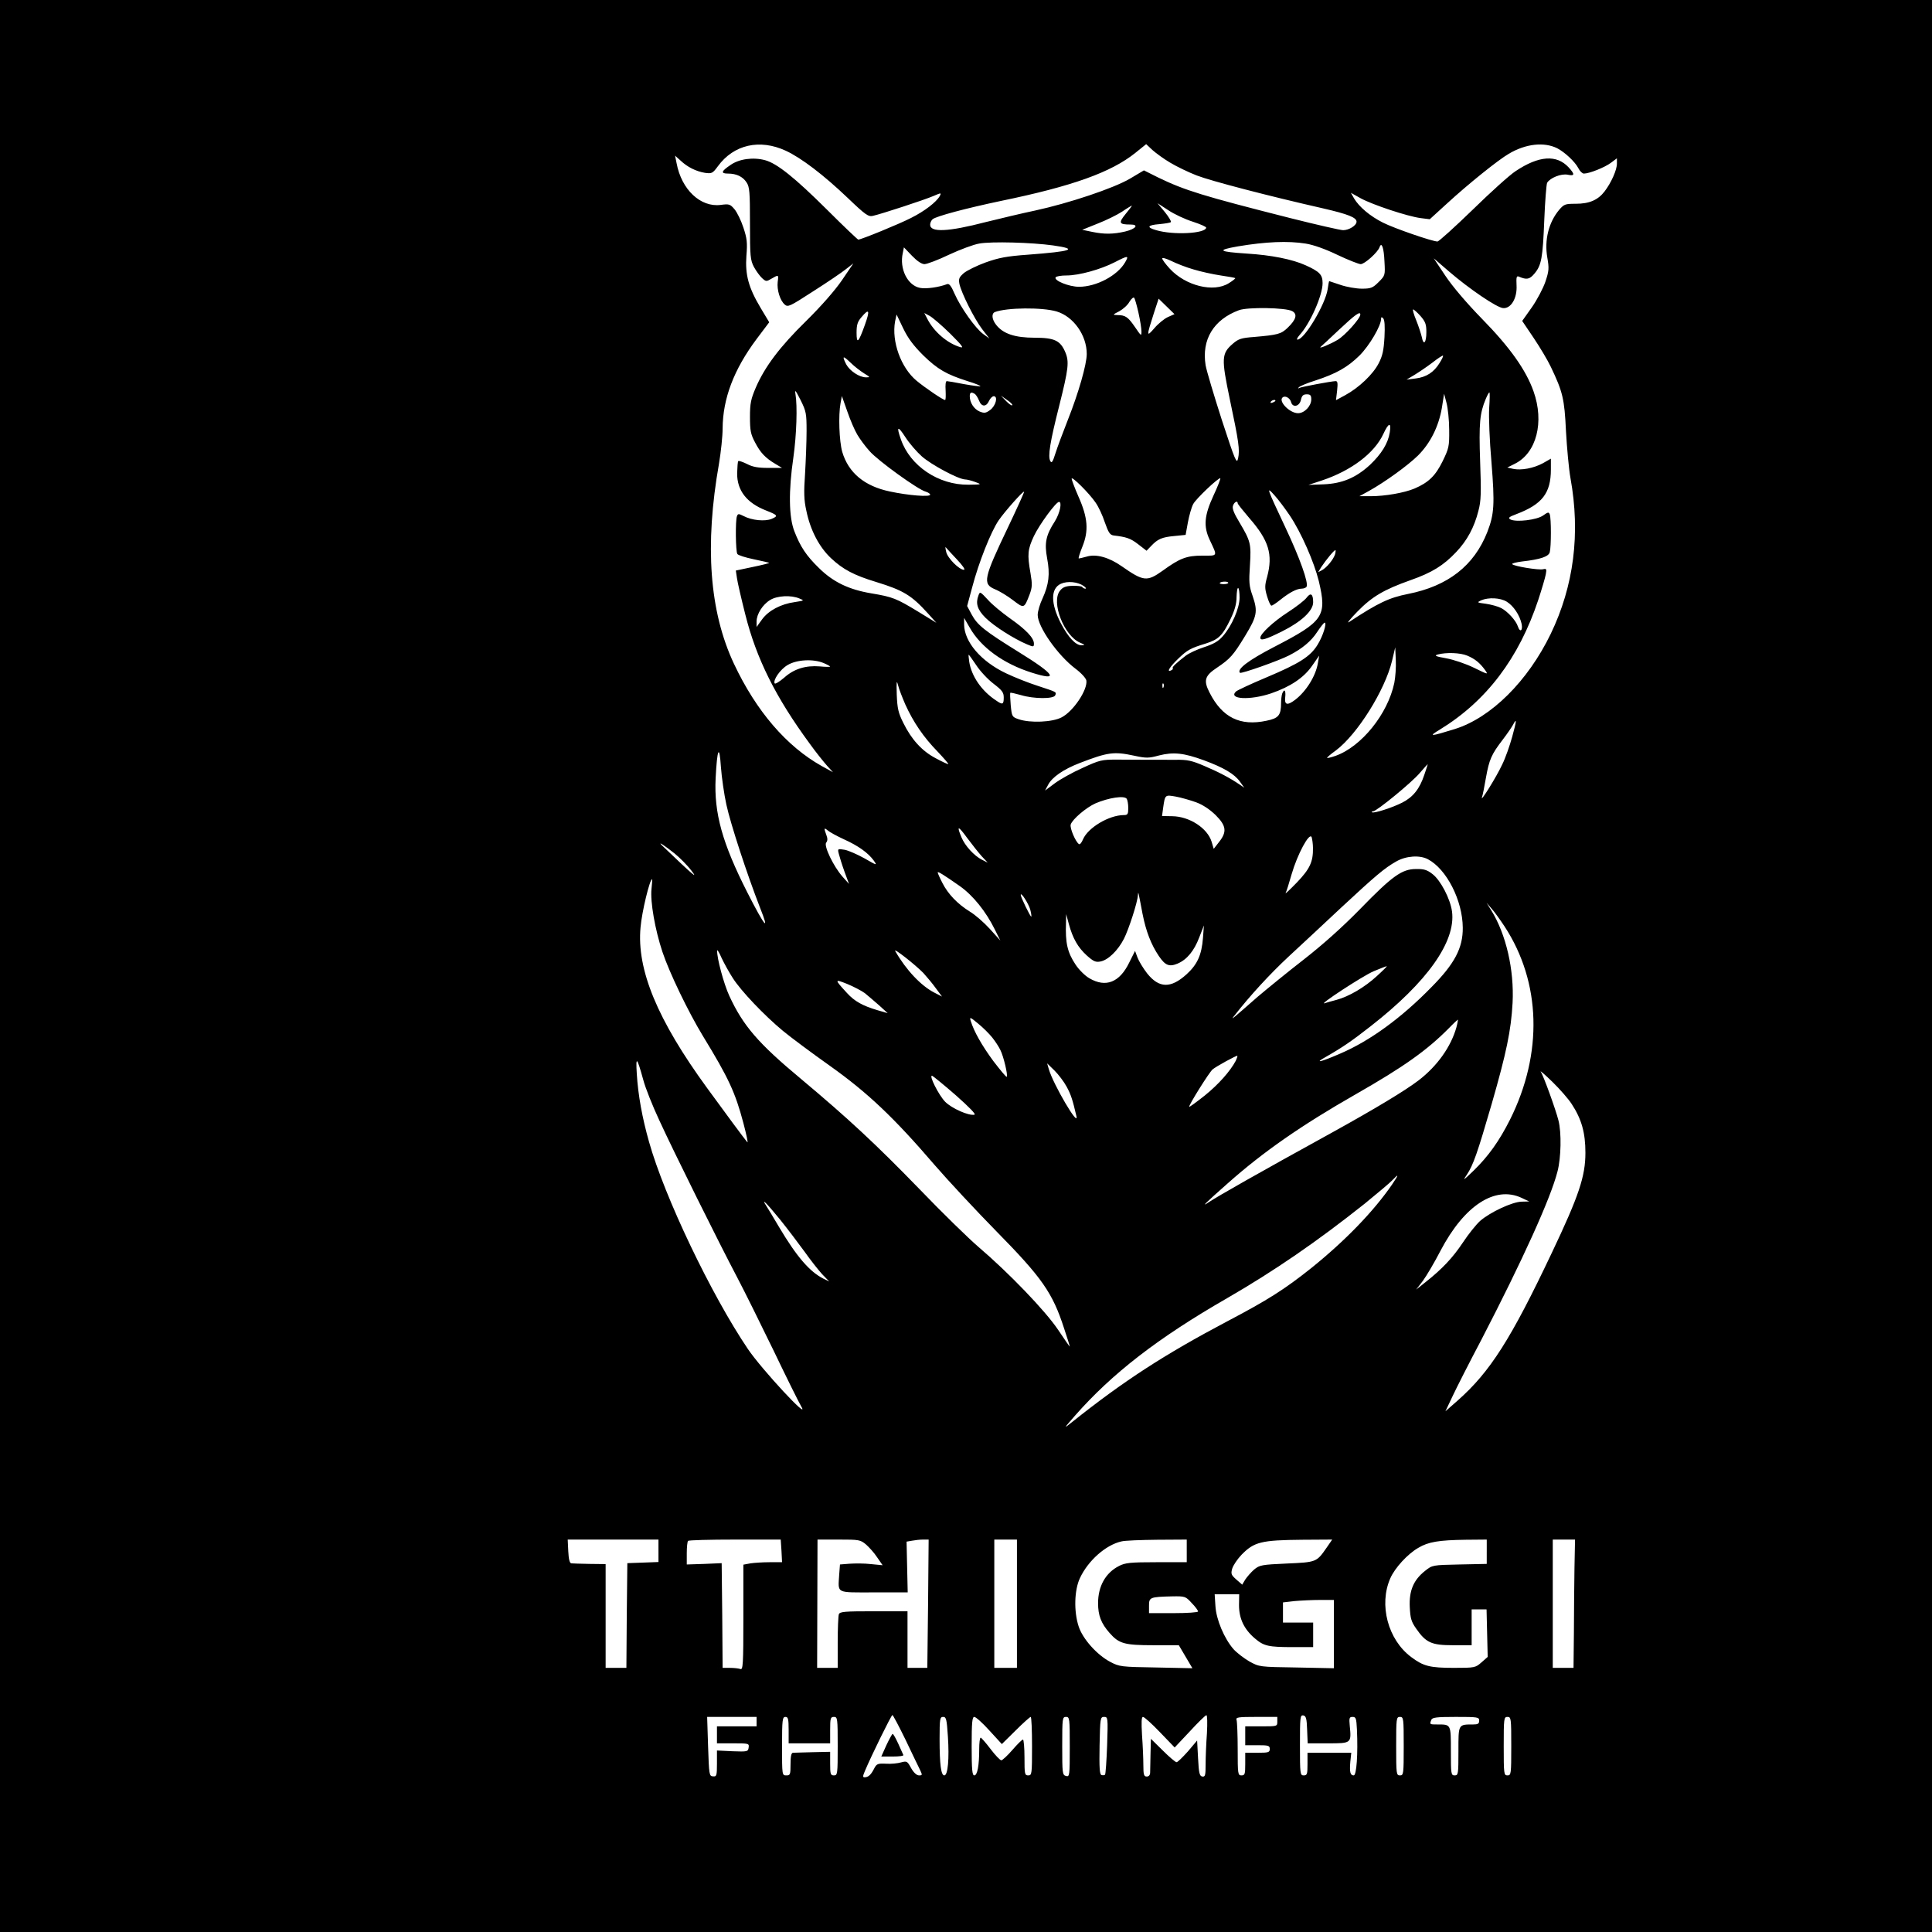 <?xml version="1.0" standalone="no"?>
<!DOCTYPE svg PUBLIC "-//W3C//DTD SVG 20010904//EN"
 "http://www.w3.org/TR/2001/REC-SVG-20010904/DTD/svg10.dtd">
<svg version="1.0" xmlns="http://www.w3.org/2000/svg"
 width="1024pt" height="1024pt" viewBox="0 0 1024 1024"
 preserveAspectRatio="xMidYMid meet">

<g transform="translate(0,1024) scale(0.1,-0.1)"
fill="#000000" stroke="none">
<path d="M0 5120 l0 -5120 5120 0 5120 0 0 5120 0 5120 -5120 0 -5120 0 0
-5120z m4165 4321 c82 -38 200 -128 327 -249 96 -92 111 -102 135 -96 48 11
274 85 320 105 42 18 43 18 34 0 -18 -32 -80 -80 -152 -116 -62 -32 -265 -115
-280 -115 -3 0 -78 71 -165 158 -172 171 -266 246 -329 263 -63 17 -138 7
-184 -26 -49 -33 -52 -45 -12 -45 44 0 78 -16 98 -47 16 -24 18 -51 18 -218 0
-175 2 -193 21 -230 12 -22 32 -49 43 -59 21 -19 23 -19 50 -3 38 22 38 22 33
-17 -5 -42 12 -98 37 -120 17 -15 26 -11 151 70 74 47 152 100 173 117 l40 31
-61 -90 c-38 -55 -109 -136 -189 -215 -139 -136 -219 -242 -267 -353 -26 -61
-31 -83 -31 -156 0 -73 4 -92 27 -135 28 -54 54 -82 108 -114 l35 -21 -73 0
c-54 0 -83 5 -113 21 -23 11 -43 18 -46 15 -3 -2 -5 -31 -6 -64 -1 -92 51
-158 154 -198 61 -24 65 -29 29 -44 -35 -15 -106 -8 -149 15 -26 13 -30 13
-35 -1 -9 -22 -7 -187 2 -200 4 -7 43 -19 86 -28 44 -9 81 -18 83 -19 1 -2
-38 -12 -87 -22 l-90 -19 6 -40 c3 -23 23 -109 44 -192 59 -236 162 -441 342
-686 33 -46 75 -98 92 -117 l31 -34 -60 33 c-186 104 -347 291 -465 542 -130
277 -156 627 -79 1062 10 60 19 144 19 185 1 158 59 312 180 474 l67 89 -45
75 c-65 109 -83 176 -76 277 6 70 3 93 -16 150 -12 37 -33 80 -47 97 -23 27
-28 29 -73 23 -107 -14 -208 81 -234 221 l-8 40 29 -26 c37 -35 82 -57 129
-65 37 -5 41 -3 69 35 84 115 222 146 360 82z m2037 -63 c33 -20 97 -51 141
-68 75 -29 377 -108 672 -175 130 -30 175 -48 175 -70 0 -20 -40 -45 -71 -45
-14 0 -141 29 -280 64 -466 118 -559 147 -700 215 l-76 38 -74 -44 c-87 -51
-323 -130 -503 -169 -67 -14 -184 -42 -261 -61 -200 -52 -295 -56 -295 -14 0
10 6 23 13 29 19 16 177 58 362 97 379 78 585 152 713 255 l57 46 33 -31 c18
-16 60 -47 94 -67z m2052 76 c40 -21 94 -71 112 -106 8 -16 21 -28 29 -28 29
0 111 33 143 57 l32 24 0 -28 c0 -34 -30 -101 -65 -147 -35 -46 -81 -66 -153
-66 -56 0 -62 -2 -88 -32 -56 -67 -79 -160 -63 -253 10 -57 9 -71 -10 -128
-12 -35 -44 -96 -72 -136 l-51 -72 60 -89 c33 -49 75 -119 92 -155 63 -132 72
-169 80 -340 5 -88 15 -200 24 -250 53 -293 18 -570 -105 -825 -121 -250 -316
-444 -508 -504 -132 -41 -143 -41 -78 -2 246 151 417 377 520 686 19 58 37
119 40 136 5 28 4 31 -14 27 -23 -6 -157 16 -164 27 -3 4 21 10 52 14 98 11
141 26 147 49 8 29 8 181 0 201 -5 13 -10 12 -35 -6 -33 -24 -144 -37 -174
-21 -13 8 -8 13 32 28 137 52 183 111 183 237 l0 57 -42 -24 c-50 -27 -115
-39 -158 -30 l-31 7 40 20 c115 57 157 221 99 384 -40 113 -125 233 -273 384
-81 83 -156 171 -194 228 l-62 93 80 -69 c108 -93 255 -193 288 -195 42 -3 75
53 71 121 -2 43 0 51 12 46 42 -18 57 -15 83 16 37 44 44 82 52 285 4 98 11
187 15 196 15 26 74 50 109 43 38 -8 39 2 5 39 -64 69 -158 62 -281 -20 -31
-20 -133 -112 -228 -205 -95 -92 -179 -168 -186 -168 -27 0 -230 70 -289 100
-68 34 -126 83 -153 128 l-17 30 52 -29 c62 -34 248 -96 318 -105 l48 -6 91
83 c111 102 271 231 328 264 89 53 187 64 257 29z m-1932 -389 c40 -13 72 -27
71 -32 -5 -31 -174 -40 -265 -13 -53 15 -47 27 17 32 30 3 58 7 61 11 3 3 -11
27 -32 53 l-39 47 57 -37 c31 -21 89 -48 130 -61z m-356 41 c-39 -48 -35 -56
26 -56 46 0 29 -23 -28 -37 -65 -15 -112 -15 -175 -2 l-53 11 82 33 c44 17
103 46 129 63 26 18 50 32 52 32 2 0 -13 -20 -33 -44z m-383 -167 c134 -19
101 -31 -136 -49 -111 -8 -153 -16 -223 -41 -47 -17 -99 -43 -115 -56 -25 -22
-29 -30 -24 -57 10 -48 79 -186 121 -241 l38 -49 -32 23 c-41 29 -121 142
-153 215 -17 40 -28 54 -39 50 -45 -17 -111 -26 -143 -20 -66 12 -111 101 -92
185 l6 30 43 -45 c27 -28 51 -44 66 -44 13 0 72 22 130 50 58 27 130 54 160
59 64 12 279 6 393 -10z m1337 10 c40 -6 105 -29 169 -60 57 -27 113 -49 123
-49 21 0 91 63 100 90 11 31 23 -4 26 -76 4 -73 4 -74 -31 -109 -31 -31 -41
-35 -89 -35 -30 0 -81 9 -113 20 -32 11 -59 20 -60 20 -1 0 -5 -19 -8 -42 -11
-79 -123 -268 -160 -268 -6 0 -1 10 10 23 56 60 123 211 123 276 0 45 -15 61
-90 95 -71 32 -182 54 -312 62 -150 10 -161 18 -48 38 149 25 266 30 360 15z
m-957 -100 c-41 -70 -152 -129 -244 -129 -53 0 -134 33 -124 50 4 6 30 10 58
10 66 0 181 32 255 70 72 37 77 37 55 -1z m363 -37 c39 -12 104 -26 144 -32
41 -6 75 -12 77 -14 2 -2 -13 -14 -34 -27 -81 -51 -229 -14 -313 77 -22 24
-40 48 -40 54 0 6 21 0 48 -13 26 -13 79 -34 118 -45z m-292 -229 c9 -40 16
-84 16 -100 0 -26 -2 -24 -34 23 -37 54 -51 64 -94 64 -26 1 -25 2 10 20 20
11 45 33 54 50 10 16 21 26 25 22 4 -4 14 -39 23 -79z m155 -24 c-19 -9 -51
-35 -71 -59 -42 -48 -42 -44 -2 81 l25 76 42 -41 42 -41 -36 -16z m-588 30
c89 -27 159 -126 159 -225 0 -55 -44 -208 -100 -349 -26 -66 -56 -146 -66
-178 -14 -45 -20 -54 -27 -41 -14 25 -2 100 48 297 48 192 53 230 31 281 -26
61 -57 76 -162 76 -105 0 -167 21 -204 68 -23 29 -26 60 -7 68 63 24 251 26
328 3z m1248 2 c29 -16 21 -45 -24 -88 -35 -34 -53 -38 -178 -49 -68 -5 -83
-10 -113 -36 -60 -52 -61 -77 -16 -293 48 -227 54 -269 44 -315 -7 -32 -15
-13 -86 204 -42 131 -81 261 -86 290 -22 136 42 242 177 292 46 17 247 14 282
-5z m680 -26 c26 -30 31 -44 31 -85 0 -57 -15 -74 -24 -27 -4 17 -17 58 -30
90 -13 31 -20 57 -16 57 4 0 22 -16 39 -35z m-2945 -47 c-34 -95 -44 -104 -44
-41 0 41 5 58 26 82 41 49 46 37 18 -41z m452 -46 c62 -62 75 -78 54 -72 -68
20 -139 80 -175 150 l-16 31 28 -15 c15 -8 64 -50 109 -94z m2174 101 c0 -21
-81 -111 -120 -134 -38 -23 -105 -51 -90 -37 3 2 47 43 98 91 85 80 112 99
112 80z m-2317 -216 c77 -75 123 -101 235 -137 40 -12 71 -25 68 -27 -2 -2
-41 3 -86 11 -45 9 -87 16 -92 16 -6 0 -8 -21 -6 -50 1 -28 1 -50 -3 -50 -11
0 -105 64 -151 102 -83 69 -133 208 -114 314 l8 37 35 -73 c26 -54 55 -92 106
-143z m2445 96 c-4 -70 -10 -99 -31 -139 -29 -57 -104 -129 -178 -169 l-48
-26 6 51 c4 39 3 50 -8 50 -25 -1 -180 -30 -192 -36 -8 -5 -9 -3 -2 4 6 6 44
22 86 35 113 37 172 71 235 133 52 52 114 157 114 194 0 10 3 11 11 3 8 -8 10
-42 7 -100z m292 -137 c-30 -49 -70 -75 -127 -82 l-48 -6 42 25 c23 14 66 43
95 65 29 23 54 39 56 37 3 -2 -6 -20 -18 -39z m-3050 -55 c33 -20 33 -21 10
-21 -35 0 -86 34 -105 69 -23 46 -18 48 23 9 20 -20 53 -45 72 -57z m-305
-306 c0 -55 -4 -156 -8 -225 -7 -100 -6 -140 7 -198 21 -102 68 -192 131 -251
63 -59 121 -90 240 -126 143 -44 186 -70 273 -166 l45 -50 -93 57 c-120 73
-138 80 -251 99 -120 20 -203 60 -278 134 -67 65 -99 113 -131 196 -29 75 -31
213 -5 390 17 120 22 274 11 337 -4 26 1 19 27 -32 30 -60 32 -72 32 -165z
m892 197 c6 -4 16 -20 22 -35 13 -34 38 -35 53 -2 6 14 18 25 25 25 24 0 11
-51 -19 -73 -23 -17 -31 -18 -56 -8 -30 13 -52 47 -52 81 0 21 8 24 27 12z
m2726 -74 c-3 -47 2 -173 12 -287 18 -225 15 -275 -22 -371 -70 -178 -208
-286 -420 -328 -101 -20 -158 -47 -313 -149 -14 -9 6 16 44 55 78 80 141 117
282 167 114 40 175 78 242 149 58 61 96 131 118 219 14 52 15 95 9 262 -7 202
-2 255 30 331 8 19 16 34 19 34 3 0 2 -37 -1 -82z m-943 45 c0 -35 -36 -73
-70 -73 -46 0 -109 67 -80 85 14 9 38 -6 43 -26 8 -31 44 -24 52 11 5 23 12
30 31 30 19 0 24 -5 24 -27z m731 -162 c1 -88 -2 -98 -35 -166 -38 -77 -74
-112 -148 -144 -54 -23 -157 -41 -234 -41 l-59 0 51 28 c86 48 206 135 260
188 65 65 109 153 126 251 l12 76 13 -49 c7 -27 14 -91 14 -143z m-3137 -25
c13 -22 42 -62 65 -87 43 -50 259 -206 298 -215 13 -4 23 -11 23 -16 0 -13
-115 -4 -213 17 -135 28 -220 99 -253 210 -16 57 -21 194 -9 258 l7 38 29 -82
c15 -44 39 -100 53 -123z m821 156 c-3 -3 -18 7 -33 23 l-27 28 33 -23 c18
-12 31 -25 27 -28z m1395 24 c0 -2 -7 -7 -16 -10 -8 -3 -12 -2 -9 4 6 10 25
14 25 6z m606 -168 c-9 -58 -44 -114 -105 -172 -74 -68 -147 -99 -246 -103
l-80 -3 70 23 c156 52 279 144 327 247 28 61 43 64 34 8z m-2480 -127 c51 -45
192 -120 228 -122 12 0 37 -7 56 -14 35 -13 34 -13 -37 -14 -158 -2 -309 99
-358 240 -25 70 -17 75 23 13 21 -33 61 -79 88 -103z m921 -245 c15 -21 37
-68 49 -105 19 -54 27 -66 46 -69 68 -8 90 -15 131 -47 l44 -34 24 25 c35 37
57 47 123 53 l60 6 12 66 c7 37 19 80 28 97 14 28 137 144 144 137 2 -2 -14
-44 -37 -93 -48 -104 -53 -161 -20 -232 43 -92 46 -85 -40 -85 -82 0 -118 -14
-209 -80 -83 -59 -101 -57 -217 24 -67 47 -135 66 -185 51 -19 -5 -38 -10 -42
-10 -4 0 5 28 19 63 34 84 29 153 -21 265 -20 46 -36 88 -36 95 0 15 93 -77
127 -127z m1029 -68 c61 -91 129 -247 154 -348 44 -187 26 -213 -239 -350
-133 -69 -197 -117 -179 -136 7 -6 206 64 260 92 69 35 118 76 149 124 18 27
36 50 40 50 13 0 -9 -72 -38 -118 -38 -62 -97 -99 -270 -172 -81 -34 -154 -68
-162 -75 -43 -41 73 -48 186 -10 102 35 174 83 218 147 l37 53 -7 -40 c-11
-67 -61 -148 -119 -193 -43 -33 -59 -29 -54 13 4 36 -5 47 -16 19 -3 -9 -6
-31 -6 -49 0 -66 -13 -82 -77 -95 -140 -30 -235 17 -302 149 -33 64 -26 89 39
132 70 47 87 66 149 168 64 105 68 130 41 210 -20 56 -21 75 -15 165 7 114 4
127 -56 228 -28 46 -39 73 -34 87 6 20 25 30 25 14 0 -5 28 -39 61 -78 104
-119 127 -193 95 -313 -13 -46 -13 -60 0 -103 8 -27 18 -49 23 -49 5 0 26 14
47 31 49 39 87 59 113 59 11 0 23 5 26 10 12 19 -36 153 -111 312 -102 217
-104 223 -59 173 20 -22 56 -70 81 -107z m-1494 -64 c-129 -270 -135 -299 -69
-327 23 -9 66 -35 96 -58 59 -45 59 -45 88 30 14 38 15 53 5 112 -18 102 -15
127 18 198 29 61 117 181 133 181 17 0 5 -60 -22 -103 -48 -74 -56 -116 -41
-196 16 -84 9 -139 -24 -212 -14 -29 -26 -69 -26 -88 0 -63 106 -214 200 -285
31 -23 56 -51 58 -63 7 -49 -69 -163 -131 -195 -49 -26 -167 -31 -228 -10 -35
12 -36 14 -42 75 -3 34 -4 63 -2 65 2 2 27 -4 56 -12 69 -21 175 -21 182 -1 7
18 10 16 -93 50 -47 15 -123 45 -169 67 -132 63 -220 166 -221 258 l0 35 30
-52 c60 -105 179 -191 328 -238 148 -47 126 -11 -70 110 -179 111 -218 142
-248 198 l-24 45 27 100 c34 130 99 294 140 354 33 48 130 157 135 152 2 -1
-37 -87 -86 -190z m-272 -167 c33 -35 48 -57 39 -57 -25 0 -87 62 -94 95 -4
16 -5 28 -3 25 2 -3 28 -31 58 -63z m2006 25 c-9 -28 -44 -70 -69 -84 l-21
-11 18 29 c25 38 70 92 74 88 2 -1 1 -11 -2 -22z m-1332 -168 c11 -8 15 -14 9
-14 -7 0 -14 4 -17 9 -3 4 -26 7 -52 6 -36 -1 -51 -7 -66 -26 -48 -60 21 -238
106 -275 28 -12 29 -13 8 -14 -31 0 -70 42 -109 116 -55 106 -55 185 0 210 36
16 90 10 121 -12z m766 17 c0 -4 -11 -7 -24 -7 -14 0 -23 3 -21 6 5 9 45 10
45 1z m60 -79 c0 -55 -41 -150 -89 -204 -23 -27 -50 -42 -99 -58 -37 -12 -80
-32 -97 -45 -52 -40 -75 -62 -69 -67 3 -3 -2 -8 -11 -12 -23 -9 -4 21 42 65
46 44 64 54 143 78 69 22 89 41 132 130 22 46 32 80 32 117 1 28 4 50 9 47 4
-2 7 -25 7 -51z m-2333 -4 c27 -11 27 -11 -24 -19 -74 -10 -140 -45 -174 -92
l-29 -40 0 29 c0 39 32 90 72 114 37 23 111 27 155 8z m3749 -17 c36 -22 69
-72 79 -118 7 -36 -9 -47 -20 -13 -10 31 -54 79 -88 97 -17 9 -54 19 -82 23
-47 6 -48 7 -25 18 39 17 102 14 136 -7z m-596 -431 c-35 -165 -174 -337 -311
-386 -23 -8 -44 -13 -45 -11 -2 2 19 20 47 40 114 86 259 318 297 474 l17 72
3 -67 c2 -37 -2 -92 -8 -122z m387 145 c42 -18 66 -38 94 -76 18 -26 17 -25
-59 12 -43 21 -108 43 -147 50 -56 10 -65 14 -45 20 44 12 119 10 157 -6z
m-2603 -50 c20 -31 61 -75 91 -98 47 -36 55 -47 55 -74 0 -37 -6 -40 -40 -16
-77 50 -131 129 -143 206 -3 20 -4 37 -3 37 2 0 20 -25 40 -55z m-809 11 c19
-8 35 -17 35 -19 0 -2 -25 -2 -55 1 -75 6 -137 -13 -189 -60 -25 -21 -47 -35
-50 -30 -10 17 29 74 68 97 48 29 135 34 191 11z m433 -219 c43 -95 97 -174
170 -249 36 -38 62 -68 58 -68 -5 0 -35 14 -68 32 -72 38 -127 99 -170 186
-27 54 -32 77 -35 150 -2 71 -1 80 7 50 5 -21 23 -66 38 -101z m1369 91 c-3
-8 -6 -5 -6 6 -1 11 2 17 5 13 3 -3 4 -12 1 -19z m1848 -263 c-13 -47 -36
-113 -53 -147 -30 -65 -119 -208 -107 -173 4 11 13 58 21 104 17 95 29 123 89
201 23 30 47 65 54 78 21 40 20 24 -4 -63z m-4165 -360 c23 -105 109 -367 178
-545 54 -135 26 -103 -67 80 -133 262 -177 420 -168 605 8 158 20 184 28 60 4
-55 17 -145 29 -200z m2160 260 c65 -14 78 -14 133 1 76 19 130 14 239 -26
103 -38 161 -72 190 -113 l23 -32 -25 17 c-50 34 -108 65 -186 98 -67 29 -91
34 -154 33 -96 0 -203 0 -310 1 -80 0 -91 -2 -182 -44 -54 -24 -120 -61 -148
-82 l-51 -38 16 30 c21 41 82 83 168 116 148 57 180 62 287 39z m1539 -102
c-25 -75 -60 -118 -117 -147 -53 -27 -153 -59 -160 -51 -3 3 0 5 6 5 18 0 205
153 247 203 22 26 41 46 42 47 1 0 -7 -25 -18 -57z m-1210 -145 c36 -13 73
-38 104 -68 57 -57 61 -89 18 -143 l-28 -36 -11 37 c-22 73 -118 135 -209 136
l-54 1 6 44 c10 70 10 69 67 59 28 -5 76 -19 107 -30z m-367 18 c4 -6 8 -28 8
-48 0 -33 -3 -38 -23 -38 -79 0 -191 -67 -217 -129 -7 -17 -16 -28 -21 -25
-18 11 -50 86 -44 104 9 28 82 90 131 112 70 30 154 43 166 24z m-768 -305
l31 -33 -30 15 c-42 21 -91 75 -109 119 -27 64 -18 63 30 -3 26 -35 61 -79 78
-98z m-732 91 c78 -35 130 -73 159 -113 19 -27 18 -27 -48 11 -38 21 -85 42
-106 46 -38 6 -38 6 -31 -22 4 -16 17 -58 30 -94 l24 -65 -34 38 c-48 54 -101
164 -87 181 8 10 8 22 1 40 -14 38 -13 41 8 24 9 -8 47 -29 84 -46z m2487 -47
c1 -72 -16 -110 -85 -182 -36 -37 -63 -63 -60 -56 4 6 18 51 32 100 30 104 94
224 106 196 3 -10 7 -36 7 -58z m-3383 -29 c27 -22 68 -63 89 -91 37 -48 9
-24 -155 133 -28 27 11 2 66 -42z m3992 -30 c99 -52 184 -218 185 -363 1 -107
-43 -191 -166 -315 -161 -165 -327 -285 -483 -352 -106 -46 -140 -53 -79 -19
91 52 139 85 240 164 300 234 452 449 431 608 -9 67 -61 166 -103 198 -29 23
-47 28 -88 27 -74 0 -125 -36 -296 -212 -95 -97 -197 -188 -298 -267 -84 -65
-194 -155 -245 -198 -139 -122 -144 -126 -125 -102 84 108 190 223 291 317 67
62 192 178 277 258 181 168 229 209 291 244 52 30 125 35 168 12z m-2480 -143
c69 -49 137 -133 184 -228 l30 -60 -56 62 c-31 34 -78 75 -105 91 -66 41 -116
93 -146 152 -14 27 -25 52 -25 56 0 7 31 -12 118 -73z m-1635 -15 c-7 -68 19
-216 58 -333 37 -111 137 -318 214 -445 137 -224 172 -300 215 -462 16 -61 26
-107 21 -102 -11 12 -120 159 -213 287 -264 362 -374 628 -353 852 7 83 49
255 61 255 2 0 0 -24 -3 -52z m2603 -133 c18 -91 45 -161 86 -222 34 -50 55
-59 100 -40 49 21 87 67 114 138 l25 64 -5 -66 c-7 -91 -30 -141 -87 -193 -84
-76 -146 -74 -209 5 -21 27 -44 65 -51 84 l-13 35 -31 -62 c-51 -105 -124
-134 -211 -83 -23 13 -56 46 -73 72 -44 66 -55 116 -51 223 l1 45 14 -52 c21
-77 48 -124 95 -167 36 -32 47 -37 73 -32 41 8 92 58 124 120 26 51 72 194 74
230 2 25 1 27 25 -99z m-596 26 c5 -19 8 -37 6 -39 -4 -4 -56 103 -56 115 1
17 40 -44 50 -76z m2515 -92 c193 -296 204 -672 28 -1024 -57 -113 -114 -193
-193 -270 -54 -52 -59 -55 -36 -22 35 53 56 114 132 375 78 271 103 390 111
537 9 176 -35 364 -113 490 l-25 40 26 -30 c15 -16 46 -60 70 -96z m-4091
-273 c44 -69 167 -198 266 -280 41 -34 154 -118 250 -186 198 -141 337 -272
554 -525 71 -82 218 -240 326 -350 243 -247 299 -327 360 -516 17 -50 30 -93
30 -96 0 -2 -28 38 -62 89 -67 100 -261 302 -423 440 -49 42 -190 179 -311
305 -231 238 -377 374 -629 585 -226 188 -307 282 -380 441 -29 63 -66 201
-64 239 0 7 11 -10 23 -38 13 -28 40 -77 60 -108z m1010 27 c19 -21 50 -58 67
-82 l32 -43 -41 21 c-70 36 -149 119 -207 220 -12 21 106 -72 149 -116z m2403
-17 c-63 -58 -147 -108 -215 -126 -24 -6 -51 -14 -60 -17 -43 -15 200 144 258
169 36 15 67 27 70 27 3 0 -21 -24 -53 -53z m-2713 -90 c17 -14 51 -43 76 -65
l45 -41 -55 16 c-77 23 -120 46 -161 91 -67 73 -67 75 1 48 34 -14 76 -36 94
-49z m675 -235 c16 -20 35 -49 43 -66 17 -33 41 -135 34 -142 -3 -3 -34 35
-71 83 -61 83 -103 157 -120 213 -7 22 -3 21 39 -14 26 -21 59 -54 75 -74z
m2460 53 c-29 -102 -101 -204 -200 -280 -72 -55 -230 -150 -454 -274 -396
-218 -609 -339 -660 -373 -40 -27 -20 -7 101 100 189 168 392 309 681 474 254
145 376 232 492 349 25 26 47 46 48 46 1 -1 -2 -20 -8 -42z m-1169 -176 c-30
-56 -91 -125 -164 -184 -44 -35 -81 -62 -83 -60 -5 5 106 183 124 198 19 16
127 75 131 72 2 -1 -2 -13 -8 -26z m-3141 -100 c11 -43 50 -140 85 -215 78
-170 317 -651 413 -833 39 -74 126 -250 194 -390 67 -140 133 -273 146 -295
49 -82 -210 197 -283 305 -194 287 -442 806 -524 1098 -36 127 -58 247 -65
362 -6 95 1 88 34 -32z m2244 -37 c23 -42 32 -70 52 -156 15 -67 -123 168
-146 248 l-9 31 39 -38 c21 -21 50 -59 64 -85z m2677 -92 c53 -81 73 -153 73
-259 0 -125 -35 -229 -178 -530 -217 -458 -327 -631 -499 -783 l-65 -57 37 78
c20 43 89 179 154 302 218 421 367 749 403 891 19 72 22 206 5 271 -14 56 -80
239 -94 258 -5 8 23 -16 63 -55 39 -38 85 -91 101 -116z m-3264 46 c72 -64
108 -101 99 -103 -30 -7 -120 33 -155 68 -34 34 -90 145 -69 138 5 -2 62 -48
125 -103z m2313 -472 c-98 -143 -249 -299 -429 -444 -142 -113 -230 -169 -443
-281 -335 -177 -550 -316 -827 -537 -44 -35 -43 -34 17 35 197 224 439 412
808 624 249 144 475 299 729 501 66 54 132 109 145 123 36 38 36 32 0 -21z
m686 -72 l40 -19 -40 -1 c-50 -1 -167 -56 -220 -102 -21 -19 -62 -70 -91 -114
-54 -81 -109 -140 -199 -211 l-49 -39 36 47 c19 26 61 97 93 159 126 240 289
346 430 280z m-3932 -113 c41 -51 100 -129 132 -173 31 -44 73 -97 93 -119
l37 -38 -31 15 c-73 37 -141 116 -234 272 -29 50 -60 100 -68 113 -31 47 -1
18 71 -70z m-643 -1758 l0 -59 -82 -3 -83 -3 -3 -277 -2 -278 -55 0 -55 0 0
275 0 275 -85 1 c-47 1 -91 2 -97 3 -9 1 -14 23 -16 64 l-3 62 241 0 240 0 0
-60z m652 0 l3 -60 -65 0 c-36 0 -82 -3 -102 -6 l-38 -7 0 -279 c0 -251 -2
-280 -16 -274 -9 3 -33 6 -55 6 l-39 0 -2 278 -3 277 -92 -4 -93 -3 0 59 c0
33 3 63 7 66 3 4 115 7 249 7 l242 0 4 -60z m448 34 c17 -15 44 -45 59 -68
l29 -42 -62 6 c-33 4 -84 4 -113 2 l-51 -4 -4 -52 c-6 -104 -22 -96 183 -96
l180 0 -3 134 -3 135 29 5 c16 3 42 6 58 6 l30 0 -3 -340 -4 -340 -52 0 -53 0
0 150 0 150 -179 0 c-154 0 -180 -2 -185 -16 -3 -9 -6 -76 -6 -150 l0 -134
-55 0 -54 0 1 340 1 340 113 0 c107 0 114 -1 144 -26z m800 -314 l0 -340 -60
0 -60 0 0 340 0 340 60 0 60 0 0 -340z m900 280 l0 -60 -160 0 c-140 0 -166
-3 -199 -20 -71 -36 -111 -107 -111 -197 0 -65 16 -107 61 -158 50 -57 79 -65
233 -65 l134 0 36 -61 36 -61 -192 4 c-186 3 -195 4 -244 30 -70 37 -146 122
-167 188 -26 79 -23 193 7 256 43 92 136 175 219 194 18 5 103 8 190 9 l157 1
0 -60z m742 18 c-54 -78 -54 -78 -212 -85 -133 -6 -144 -8 -173 -32 -16 -14
-37 -38 -47 -53 l-16 -27 -31 27 c-27 24 -30 30 -22 58 5 17 27 50 49 73 67
69 105 78 323 80 l158 1 -29 -42z m848 -22 l0 -65 -144 -3 c-144 -3 -144 -3
-183 -34 -61 -48 -85 -105 -81 -191 3 -61 8 -78 34 -115 52 -75 82 -88 195
-88 l99 0 0 95 0 95 39 0 40 0 3 -126 3 -126 -33 -29 c-32 -28 -35 -29 -146
-29 -128 0 -162 9 -226 57 -124 92 -173 278 -111 418 24 55 92 129 148 161 53
32 109 41 251 43 l112 1 0 -64z m465 -88 c-1 -84 -3 -237 -3 -340 l-2 -188
-55 0 -55 0 0 340 0 340 59 0 59 0 -3 -152z m-1778 -195 c0 -71 26 -127 83
-176 49 -42 72 -47 206 -47 l104 0 0 65 0 65 -80 0 -80 0 0 54 0 53 61 7 c34
3 95 6 135 6 l74 0 0 -181 0 -181 -197 4 c-198 3 -198 3 -251 32 -29 17 -67
46 -84 65 -49 56 -92 157 -96 229 l-4 62 65 0 65 0 -1 -57z m-251 11 c19 -19
34 -40 34 -45 0 -5 -57 -9 -130 -9 l-130 0 0 39 c0 45 4 47 124 50 67 1 70 0
102 -35z m-1516 -726 c35 -73 69 -145 77 -160 12 -26 12 -28 -6 -28 -12 0 -28
14 -42 39 -20 37 -23 38 -53 30 -17 -5 -53 -9 -80 -7 -44 2 -50 0 -64 -28 -16
-31 -30 -44 -50 -44 -10 0 -9 7 2 33 34 81 140 297 146 297 3 0 35 -60 70
-132z m1597 35 c-4 -54 -7 -128 -7 -165 0 -57 -2 -66 -17 -64 -15 2 -19 17
-23 97 l-5 94 -49 -58 c-28 -31 -54 -57 -60 -57 -6 0 -39 28 -73 62 l-63 62
-2 -79 c-1 -44 -2 -89 -2 -100 0 -13 -7 -21 -18 -21 -15 0 -18 10 -18 61 0 33
-3 104 -7 158 -4 70 -3 97 5 97 7 0 47 -36 90 -81 l78 -81 80 85 c43 47 83 86
88 86 5 1 6 -40 3 -96z m531 19 l3 -72 108 0 c124 0 124 0 115 93 -4 42 -2 47
15 47 18 0 20 -8 23 -67 6 -129 -2 -243 -17 -243 -18 0 -23 17 -18 73 l5 47
-116 0 -116 0 0 -60 c0 -53 -2 -60 -20 -60 -19 0 -20 7 -20 161 0 147 1 160
18 157 14 -3 18 -16 20 -76z m-2918 43 l0 -25 -105 0 -105 0 0 -45 0 -45 86 0
c83 0 85 -1 82 -22 -3 -22 -6 -23 -85 -20 l-83 4 0 -69 c0 -65 -2 -70 -21 -68
-20 1 -21 8 -26 158 l-5 157 131 0 131 0 0 -25z m170 -45 l0 -70 110 0 110 0
0 70 c0 63 2 70 20 70 19 0 20 -7 20 -155 0 -148 -1 -155 -20 -155 -18 0 -20
7 -20 63 l0 62 -92 -2 c-51 -1 -99 -3 -105 -3 -9 0 -13 -19 -13 -60 0 -56 -2
-60 -22 -60 -23 0 -23 1 -23 155 0 141 2 155 18 155 14 0 17 -10 17 -70z m844
-33 c8 -118 0 -207 -19 -207 -17 0 -25 56 -25 193 0 108 2 117 19 117 16 0 19
-12 25 -103z m220 31 l66 -72 73 72 c40 40 76 72 80 72 4 0 7 -70 7 -155 0
-148 -1 -155 -20 -155 -19 0 -20 7 -20 95 0 52 -4 95 -8 95 -5 0 -30 -25 -56
-55 -26 -30 -53 -55 -59 -55 -7 1 -32 27 -57 60 -25 33 -48 59 -52 60 -5 0 -8
-28 -8 -62 0 -87 -10 -138 -26 -138 -11 0 -14 30 -14 155 0 127 3 155 14 155
8 0 44 -32 80 -72z m426 -87 c0 -154 -1 -159 -20 -154 -19 5 -20 14 -20 159 0
147 1 154 20 154 19 0 20 -7 20 -159z m198 9 c-3 -83 -8 -153 -11 -156 -3 -4
-12 -4 -19 -2 -10 4 -12 40 -10 157 3 145 4 151 24 151 20 0 21 -3 16 -150z
m902 125 c0 -25 -1 -25 -85 -25 l-85 0 0 -50 0 -50 65 0 c58 0 65 -2 65 -20 0
-18 -7 -20 -65 -20 l-65 0 0 -60 c0 -53 -2 -60 -20 -60 -19 0 -20 7 -20 139 0
77 -3 146 -6 155 -5 14 8 16 105 16 l111 0 0 -25z m670 -130 c0 -148 -1 -155
-20 -155 -19 0 -20 7 -20 155 0 148 1 155 20 155 19 0 20 -7 20 -155z m400
135 c0 -16 -7 -20 -32 -20 -80 0 -78 2 -78 -141 0 -122 -1 -129 -20 -129 -19
0 -20 7 -20 129 0 143 1 141 -71 141 -42 0 -42 0 -33 24 5 13 26 16 130 16
117 0 124 -1 124 -20z m170 -135 c0 -148 -1 -155 -20 -155 -19 0 -20 7 -20
155 0 148 1 155 20 155 19 0 20 -7 20 -155z"/>
<path d="M6926 7073 c-10 -14 -55 -49 -100 -78 -76 -49 -146 -114 -146 -135 0
-18 28 -10 118 35 101 51 162 108 162 153 0 44 -13 53 -34 25z"/>
<path d="M5186 7084 c-16 -42 -6 -75 37 -118 44 -44 151 -112 220 -141 35 -15
37 -14 37 4 0 30 -43 75 -129 135 -43 31 -94 73 -114 96 -42 45 -43 46 -51 24z"/>
<path d="M4698 990 l-27 -60 60 0 c34 0 59 3 57 8 -2 4 -14 31 -27 60 -13 28
-26 52 -30 52 -3 -1 -18 -28 -33 -60z"/>
</g>
</svg>
